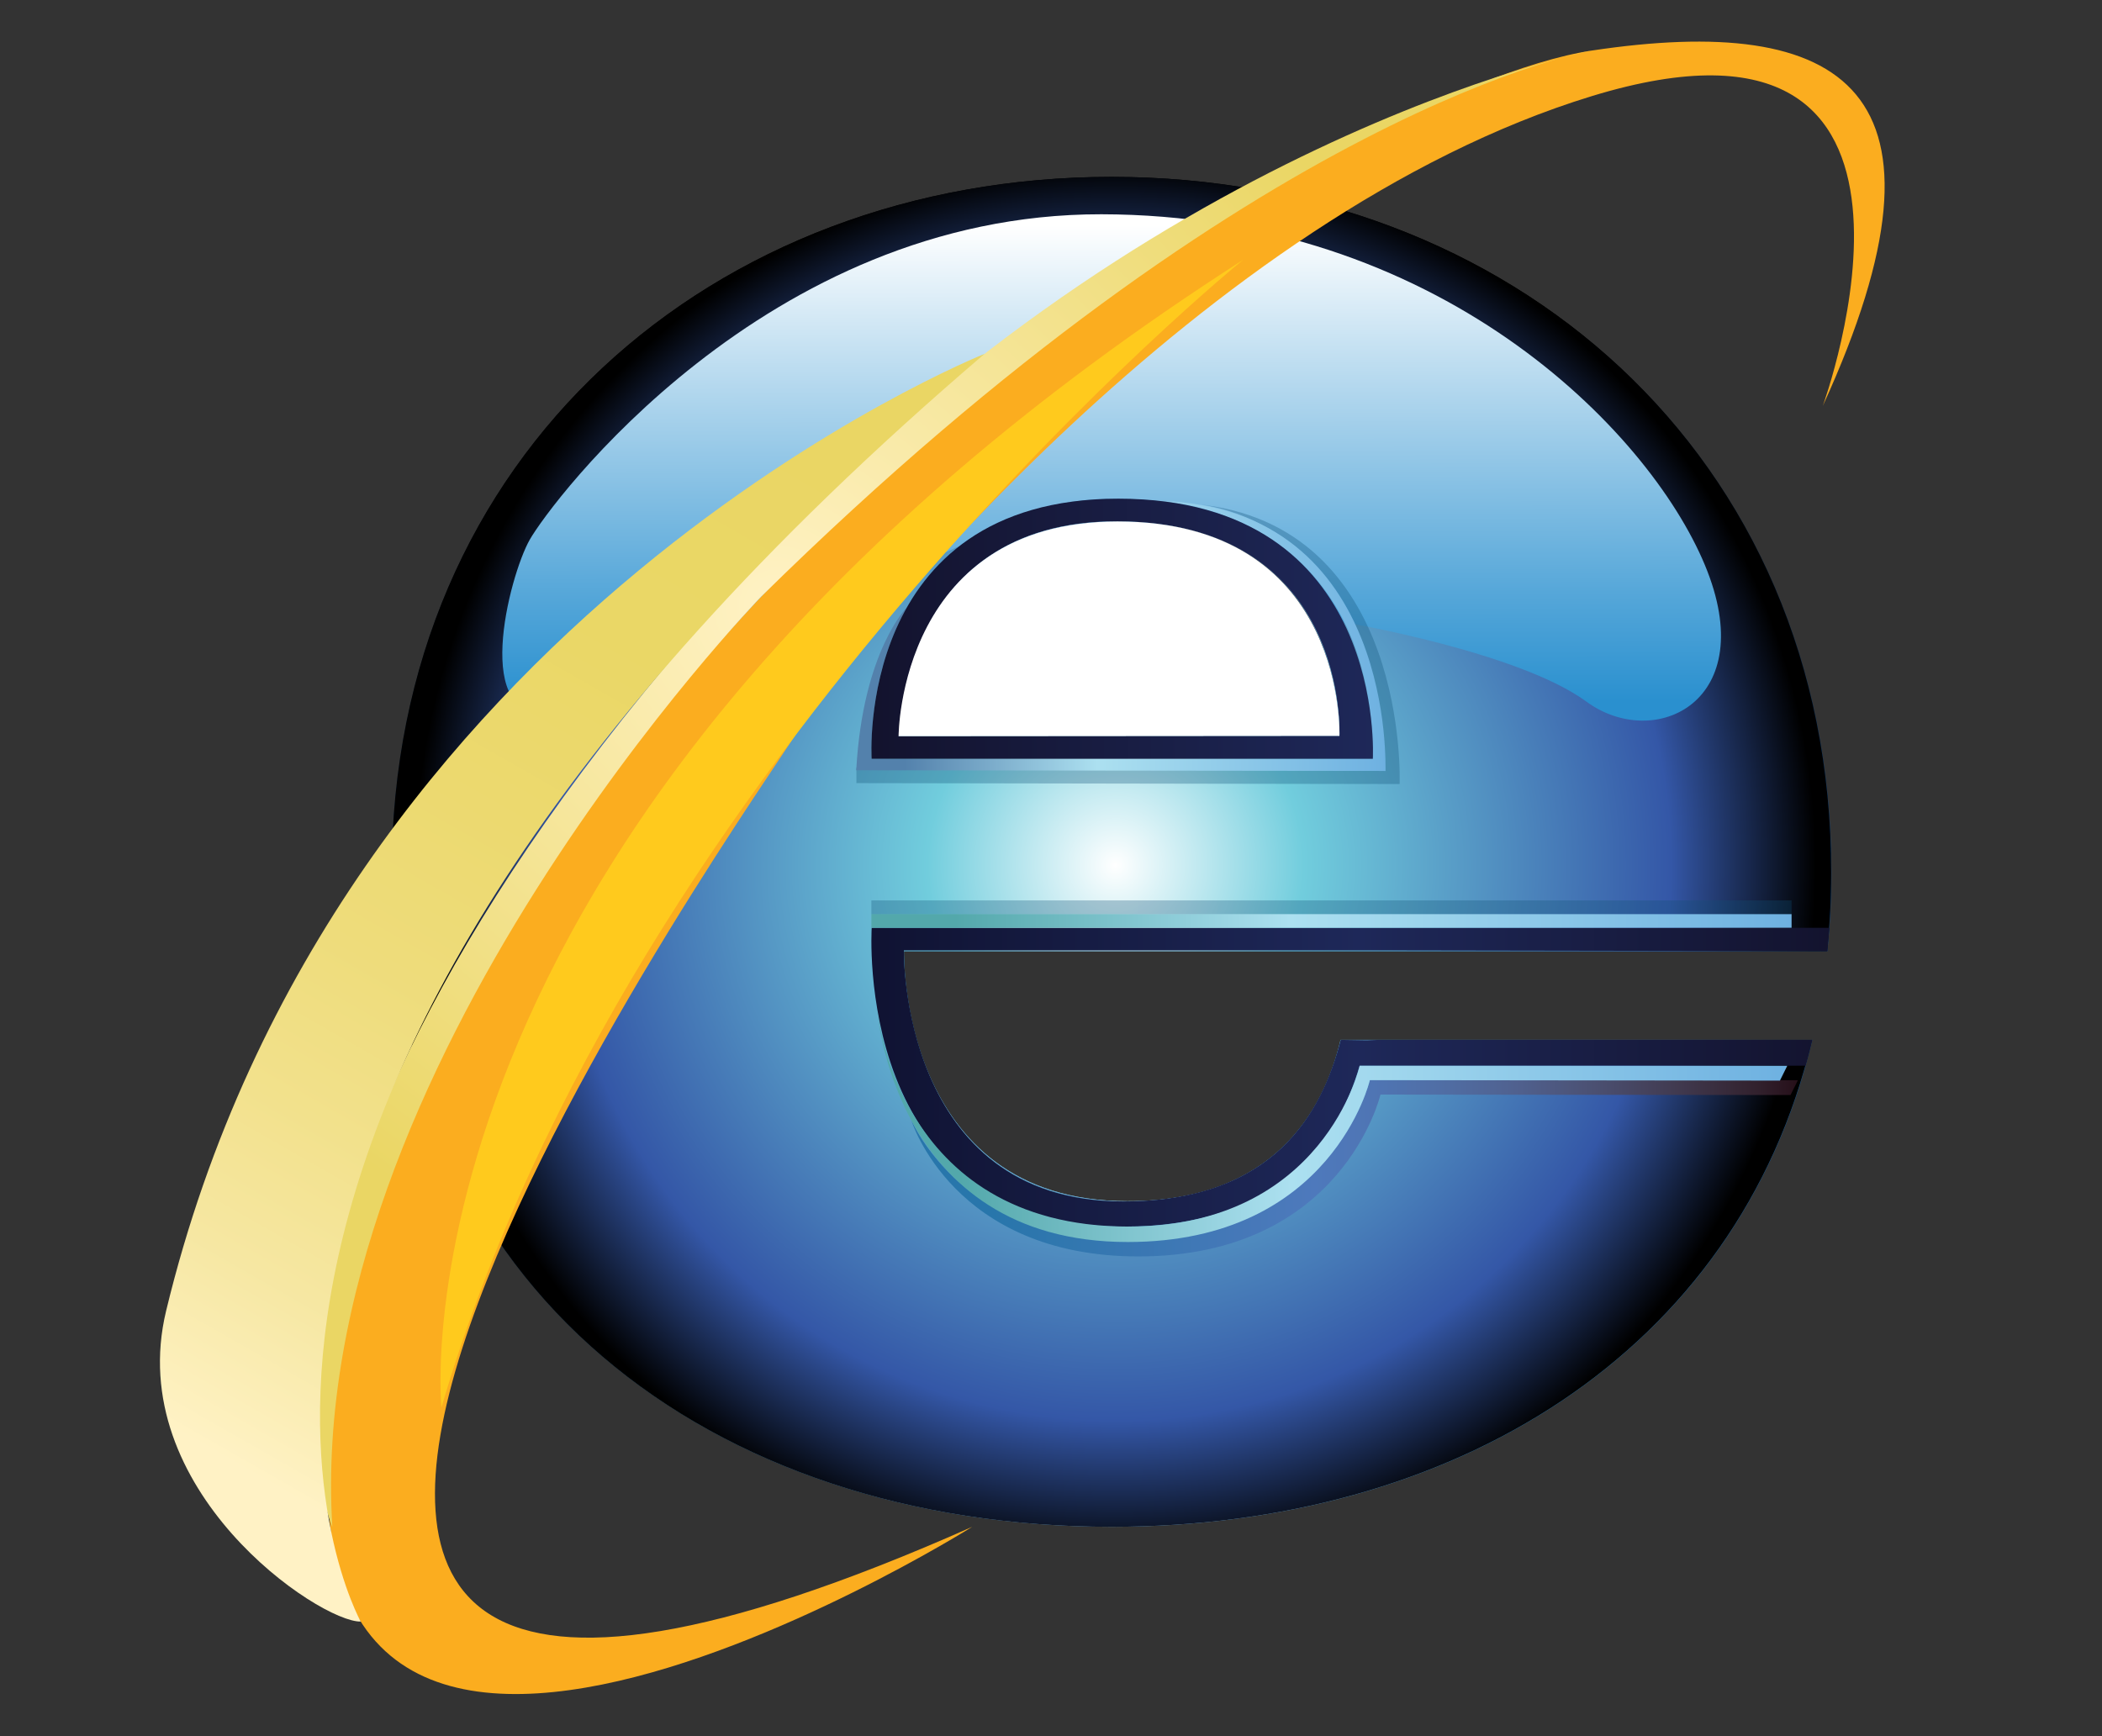 <?xml version="1.0" encoding="utf-8"?>
<!-- Generator: Adobe Illustrator 16.0.0, SVG Export Plug-In . SVG Version: 6.00 Build 0)  -->
<!DOCTYPE svg PUBLIC "-//W3C//DTD SVG 1.1//EN" "http://www.w3.org/Graphics/SVG/1.1/DTD/svg11.dtd">
<svg version="1.1" id="Layer_1" xmlns="http://www.w3.org/2000/svg" xmlns:xlink="http://www.w3.org/1999/xlink" x="0px" y="0px"
	 width="230px" height="190px" viewBox="0 0 230 190" enable-background="new 0 0 230 190" xml:space="preserve">
<rect x="0" y="0" width="230" height="190" fill="#333333" stroke="none"/>
<g>
	
		<radialGradient id="SVGID_1_" cx="452.441" cy="480.837" r="239.562" gradientTransform="matrix(0.513 0 0 0.513 -108.699 -102.182)" gradientUnits="userSpaceOnUse">
		<stop  offset="0.006" style="stop-color:#E3E6EB"/>
		<stop  offset="0.345" style="stop-color:#2A90CF"/>
		<stop  offset="0.733" style="stop-color:#074E9B"/>
		<stop  offset="0.971" style="stop-color:#000000"/>
	</radialGradient>
	<path fill="url(#SVGID_1_)" d="M146.702,113.799c-1.859,7.867-7.375,17.655-23.324,17.655c-25.086,0-24.459-27.367-24.459-27.367
		h43.029h5.603h52.401c0.284-2.786,0.438-5.654,0.438-8.606c0-45.788-35.26-76.124-78.754-76.124S42.882,49.692,42.882,95.48
		c0,45.793,35.26,71.605,78.754,71.605c37.3,0,68.521-18.998,76.664-53.287H146.702z M122.384,57.067
		c25.171-0.007,24.176,23.462,24.176,23.462H98.21C98.21,80.529,98.456,57.076,122.384,57.067z"/>
	<defs>
		<filter id="Adobe_OpacityMaskFilter" filterUnits="userSpaceOnUse" x="42.857" y="19.356" width="157.51" height="147.729">
			<feFlood  style="flood-color:white;flood-opacity:1" result="back"/>
			<feBlend  in="SourceGraphic" in2="back" mode="normal"/>
		</filter>
	</defs>
	<mask maskUnits="userSpaceOnUse" x="42.857" y="19.356" width="157.51" height="147.729" id="SVGID_2_">
		<g filter="url(#Adobe_OpacityMaskFilter)">
			<defs>
				<filter id="Adobe_OpacityMaskFilter_1_" filterUnits="userSpaceOnUse" x="42.857" y="19.356" width="157.51" height="147.729">
					<feFlood  style="flood-color:white;flood-opacity:1" result="back"/>
					<feBlend  in="SourceGraphic" in2="back" mode="normal"/>
				</filter>
			</defs>
			<mask maskUnits="userSpaceOnUse" x="42.857" y="19.356" width="157.51" height="147.729" id="SVGID_2_">
				<g filter="url(#Adobe_OpacityMaskFilter_1_)">
				</g>
			</mask>
			
				<radialGradient id="SVGID_3_" cx="449.808" cy="383.769" r="153.844" gradientTransform="matrix(0.513 0 0 0.513 -108.699 -102.182)" gradientUnits="userSpaceOnUse">
				<stop  offset="0" style="stop-color:#000000"/>
				<stop  offset="0.261" style="stop-color:#000000"/>
				<stop  offset="0.77" style="stop-color:#6B6B6B"/>
				<stop  offset="0.971" style="stop-color:#FFFFFF"/>
			</radialGradient>
			<path mask="url(#SVGID_2_)" fill="url(#SVGID_3_)" d="M146.677,113.799c-1.859,7.867-7.373,17.655-23.324,17.655
				c-25.082,0-24.456-27.367-24.456-27.367h43.028h5.604h52.399c0.286-2.786,0.439-5.654,0.439-8.606
				c0-45.788-35.259-76.124-78.756-76.124c-43.493,0-78.754,30.336-78.754,76.124c0,45.793,35.261,71.605,78.754,71.605
				c37.301,0,68.522-18.998,76.663-53.287H146.677z M122.36,57.068c25.172-0.008,24.174,23.461,24.174,23.461H98.186
				C98.186,80.529,98.43,57.076,122.36,57.068z"/>
		</g>
	</mask>
	
		<radialGradient id="SVGID_4_" cx="449.808" cy="383.769" r="153.844" gradientTransform="matrix(0.513 0 0 0.513 -108.699 -102.182)" gradientUnits="userSpaceOnUse">
		<stop  offset="0" style="stop-color:#FFFFFF"/>
		<stop  offset="0.261" style="stop-color:#71CDDD"/>
		<stop  offset="0.77" style="stop-color:#3457A7"/>
		<stop  offset="0.971" style="stop-color:#000000"/>
	</radialGradient>
	<path fill="url(#SVGID_4_)" d="M146.677,113.799c-1.859,7.867-7.373,17.655-23.324,17.655c-25.082,0-24.456-27.367-24.456-27.367
		h43.028h5.604h52.399c0.286-2.786,0.439-5.654,0.439-8.606c0-45.788-35.259-76.124-78.756-76.124
		c-43.493,0-78.754,30.336-78.754,76.124c0,45.793,35.261,71.605,78.754,71.605c37.301,0,68.522-18.998,76.663-53.287H146.677z
		 M122.36,57.068c25.172-0.008,24.174,23.461,24.174,23.461H98.186C98.186,80.529,98.43,57.076,122.36,57.068z"/>
	<defs>
		<filter id="Adobe_OpacityMaskFilter_2_" filterUnits="userSpaceOnUse" x="54.962" y="23.449" width="133.346" height="55.414">
			<feFlood  style="flood-color:white;flood-opacity:1" result="back"/>
			<feBlend  in="SourceGraphic" in2="back" mode="normal"/>
		</filter>
	</defs>
	<mask maskUnits="userSpaceOnUse" x="54.962" y="23.449" width="133.346" height="55.414" id="SVGID_5_">
		<g filter="url(#Adobe_OpacityMaskFilter_2_)">
			<defs>
				<filter id="Adobe_OpacityMaskFilter_3_" filterUnits="userSpaceOnUse" x="54.962" y="23.449" width="133.346" height="55.414">
					<feFlood  style="flood-color:white;flood-opacity:1" result="back"/>
					<feBlend  in="SourceGraphic" in2="back" mode="normal"/>
				</filter>
			</defs>
			<mask maskUnits="userSpaceOnUse" x="54.962" y="23.449" width="133.346" height="55.414" id="SVGID_5_">
				<g filter="url(#Adobe_OpacityMaskFilter_3_)">
				</g>
			</mask>
			<linearGradient id="SVGID_6_" gradientUnits="userSpaceOnUse" x1="121.565" y1="24.634" x2="121.645" y2="76.82">
				<stop  offset="0" style="stop-color:#FFFFFF"/>
				<stop  offset="0.179" style="stop-color:#DBDBDB"/>
				<stop  offset="0.747" style="stop-color:#6C6C6C"/>
				<stop  offset="1" style="stop-color:#404040"/>
			</linearGradient>
			<path mask="url(#SVGID_5_)" fill="url(#SVGID_6_)" d="M121.79,54.58c9.021,0.019,19.283,2.193,25.215,13.504
				c0,0,19.105,3.217,26.58,8.699c7.479,5.481,19.191,0,12.961-14.952c-6.23-14.954-29.378-38.332-66.043-38.382
				C83.688,23.4,60.188,55.101,57.948,59.089c-2.245,3.987-6.481,20.435,2.491,18.691C69.411,76.036,105,59.748,105,59.748
				S111.819,54.561,121.79,54.58z"/>
		</g>
	</mask>
	<linearGradient id="SVGID_7_" gradientUnits="userSpaceOnUse" x1="121.565" y1="24.634" x2="121.645" y2="76.82">
		<stop  offset="0" style="stop-color:#FFFFFF"/>
		<stop  offset="0.258" style="stop-color:#C5E1F2"/>
		<stop  offset="0.771" style="stop-color:#56A7D9"/>
		<stop  offset="1" style="stop-color:#2A90CF"/>
	</linearGradient>
	<path fill="url(#SVGID_7_)" d="M121.79,54.58c9.021,0.019,19.283,2.193,25.215,13.504c0,0,19.105,3.217,26.58,8.699
		c7.479,5.481,19.191,0,12.961-14.952c-6.23-14.954-29.378-38.332-66.043-38.382C83.688,23.4,60.188,55.101,57.948,59.089
		c-2.245,3.987-6.481,20.435,2.491,18.691C69.411,76.036,105,59.748,105,59.748S111.819,54.561,121.79,54.58z"/>
	<linearGradient id="SVGID_8_" gradientUnits="userSpaceOnUse" x1="95.346" y1="117.886" x2="200.173" y2="117.886">
		<stop  offset="0.012" style="stop-color:#101333"/>
		<stop  offset="0.509" style="stop-color:#1E2859"/>
		<stop  offset="1" style="stop-color:#13132E"/>
	</linearGradient>
	<path fill="url(#SVGID_8_)" d="M146.429,104.006h2.732h0.973l49.814,0.081l0.225-2.551h-50.229h-0.782h-53.78
		c0,0-2.171,32.698,27.564,32.698c16.768,0,23.344-9.066,25.826-17.611h48.796c0.266-0.816,0.732-2.824,0.732-2.824h-47.478
		c0-0.001-1.276,0.048-1.276,0.045l-2.844-0.045c-2.078,8.021-7.27,17.641-23.754,17.681c-24.492,0.059-24.047-27.474-24.047-27.474
		h34.435H146.429z"/>
	<path opacity="0.31" fill="#0E4E74" d="M93.707,83.996l57.882,0.372C150.712,56.067,130.7,55.146,130.7,55.146
		c23.6,2.104,22.446,30.654,22.446,30.654l-59.439-0.098V83.996z"/>
	<linearGradient id="SVGID_9_" gradientUnits="userSpaceOnUse" x1="93.689" y1="69.597" x2="151.598" y2="69.597">
		<stop  offset="0.091" style="stop-color:#5381AC"/>
		<stop  offset="0.455" style="stop-color:#ACE0F0"/>
		<stop  offset="1" style="stop-color:#6EB1E1"/>
	</linearGradient>
	<path fill="url(#SVGID_9_)" d="M126.955,54.825c0,0,23.278,0.847,23.26,28.212H95.37c0,0-0.549-8.84,3.875-16.588
		c0,0-4.839,4.778-5.557,17.848l57.9,0.071C151.589,84.368,152.795,55.534,126.955,54.825z"/>
	<defs>
		<filter id="Adobe_OpacityMaskFilter_4_" filterUnits="userSpaceOnUse" x="95.347" y="100.034" width="100.686" height="1.495">
			<feFlood  style="flood-color:white;flood-opacity:1" result="back"/>
			<feBlend  in="SourceGraphic" in2="back" mode="normal"/>
		</filter>
	</defs>
	<mask maskUnits="userSpaceOnUse" x="95.347" y="100.034" width="100.686" height="1.495" id="SVGID_10_">
		<g filter="url(#Adobe_OpacityMaskFilter_4_)">
			<defs>
				<filter id="Adobe_OpacityMaskFilter_5_" filterUnits="userSpaceOnUse" x="95.347" y="100.034" width="100.686" height="1.495">
					<feFlood  style="flood-color:white;flood-opacity:1" result="back"/>
					<feBlend  in="SourceGraphic" in2="back" mode="normal"/>
				</filter>
			</defs>
			<mask maskUnits="userSpaceOnUse" x="95.347" y="100.034" width="100.686" height="1.495" id="SVGID_10_">
				<g filter="url(#Adobe_OpacityMaskFilter_5_)">
				</g>
			</mask>
			<linearGradient id="SVGID_11_" gradientUnits="userSpaceOnUse" x1="95.347" y1="100.782" x2="196.032" y2="100.782">
				<stop  offset="0.091" style="stop-color:#FFFFFF"/>
				<stop  offset="0.455" style="stop-color:#FFFFFF"/>
				<stop  offset="1" style="stop-color:#141414"/>
			</linearGradient>
			<rect x="95.347" y="100.034" mask="url(#SVGID_10_)" fill="url(#SVGID_11_)" width="100.686" height="1.495"/>
		</g>
	</mask>
	<linearGradient id="SVGID_12_" gradientUnits="userSpaceOnUse" x1="95.347" y1="100.782" x2="196.032" y2="100.782">
		<stop  offset="0.091" style="stop-color:#53A8AB"/>
		<stop  offset="0.455" style="stop-color:#ACE0F0"/>
		<stop  offset="1" style="stop-color:#6EB1E1"/>
	</linearGradient>
	<rect x="95.347" y="100.034" fill="url(#SVGID_12_)" width="100.686" height="1.495"/>
	<defs>
		<filter id="Adobe_OpacityMaskFilter_6_" filterUnits="userSpaceOnUse" x="99.714" y="118.206" width="97.011" height="19.293">
			<feFlood  style="flood-color:white;flood-opacity:1" result="back"/>
			<feBlend  in="SourceGraphic" in2="back" mode="normal"/>
		</filter>
	</defs>
	<mask maskUnits="userSpaceOnUse" x="99.714" y="118.206" width="97.011" height="19.293" id="SVGID_13_">
		<g filter="url(#Adobe_OpacityMaskFilter_6_)">
			<defs>
				<filter id="Adobe_OpacityMaskFilter_7_" filterUnits="userSpaceOnUse" x="99.714" y="118.206" width="97.011" height="19.293">
					<feFlood  style="flood-color:white;flood-opacity:1" result="back"/>
					<feBlend  in="SourceGraphic" in2="back" mode="normal"/>
				</filter>
			</defs>
			<mask maskUnits="userSpaceOnUse" x="99.714" y="118.206" width="97.011" height="19.293" id="SVGID_13_">
				<g filter="url(#Adobe_OpacityMaskFilter_7_)">
				</g>
			</mask>
			<linearGradient id="SVGID_14_" gradientUnits="userSpaceOnUse" x1="99.714" y1="127.853" x2="196.725" y2="127.853">
				<stop  offset="0.091" style="stop-color:#737373"/>
				<stop  offset="0.455" style="stop-color:#828282"/>
				<stop  offset="0.63" style="stop-color:#878787"/>
				<stop  offset="0.839" style="stop-color:#969696"/>
				<stop  offset="1" style="stop-color:#A6A6A6"/>
			</linearGradient>
			<path mask="url(#SVGID_13_)" fill="url(#SVGID_14_)" d="M99.714,122.59c0,0,5.906,13.955,24.908,13.22
				c21.395-0.825,25.267-17.604,25.267-17.604l46.836,0.009l-0.805,1.621l-44.869-0.052c0,0-4.125,17.715-26.489,17.715
				C104.25,137.499,99.714,122.59,99.714,122.59z"/>
		</g>
	</mask>
	<linearGradient id="SVGID_15_" gradientUnits="userSpaceOnUse" x1="99.714" y1="127.853" x2="196.725" y2="127.853">
		<stop  offset="0.091" style="stop-color:#2876AB"/>
		<stop  offset="0.455" style="stop-color:#4E79BC"/>
		<stop  offset="0.52" style="stop-color:#4F75B4"/>
		<stop  offset="0.597" style="stop-color:#506EA5"/>
		<stop  offset="0.682" style="stop-color:#50618F"/>
		<stop  offset="0.77" style="stop-color:#4B5072"/>
		<stop  offset="0.863" style="stop-color:#413A50"/>
		<stop  offset="0.957" style="stop-color:#31202C"/>
		<stop  offset="1" style="stop-color:#260F19"/>
	</linearGradient>
	<path fill="url(#SVGID_15_)" d="M99.714,122.59c0,0,5.906,13.955,24.908,13.22c21.395-0.825,25.267-17.604,25.267-17.604
		l46.836,0.009l-0.805,1.621l-44.869-0.052c0,0-4.125,17.715-26.489,17.715C104.25,137.499,99.714,122.59,99.714,122.59z"/>
	<defs>
		<filter id="Adobe_OpacityMaskFilter_8_" filterUnits="userSpaceOnUse" x="95.347" y="98.537" width="100.686" height="1.497">
			<feFlood  style="flood-color:white;flood-opacity:1" result="back"/>
			<feBlend  in="SourceGraphic" in2="back" mode="normal"/>
		</filter>
	</defs>
	<mask maskUnits="userSpaceOnUse" x="95.347" y="98.537" width="100.686" height="1.497" id="SVGID_16_">
		<g filter="url(#Adobe_OpacityMaskFilter_8_)">
			<defs>
				<filter id="Adobe_OpacityMaskFilter_9_" filterUnits="userSpaceOnUse" x="95.347" y="98.537" width="100.686" height="1.497">
					<feFlood  style="flood-color:white;flood-opacity:1" result="back"/>
					<feBlend  in="SourceGraphic" in2="back" mode="normal"/>
				</filter>
			</defs>
			<mask maskUnits="userSpaceOnUse" x="95.347" y="98.537" width="100.686" height="1.497" id="SVGID_16_">
				<g filter="url(#Adobe_OpacityMaskFilter_9_)">
				</g>
			</mask>
			<linearGradient id="SVGID_17_" gradientUnits="userSpaceOnUse" x1="95.347" y1="99.286" x2="196.032" y2="99.286">
				<stop  offset="0" style="stop-color:#575757"/>
				<stop  offset="1" style="stop-color:#8A8A8A"/>
			</linearGradient>
			<rect x="95.347" y="98.537" mask="url(#SVGID_16_)" fill="url(#SVGID_17_)" width="100.686" height="1.497"/>
		</g>
	</mask>
	<linearGradient id="SVGID_18_" gradientUnits="userSpaceOnUse" x1="95.347" y1="99.286" x2="196.032" y2="99.286">
		<stop  offset="0" style="stop-color:#145478"/>
		<stop  offset="1" style="stop-color:#0E4E74"/>
	</linearGradient>
	<rect x="95.347" y="98.537" opacity="0.31" fill="url(#SVGID_18_)" width="100.686" height="1.497"/>
	<defs>
		<filter id="Adobe_OpacityMaskFilter_10_" filterUnits="userSpaceOnUse" x="95.964" y="110.282" width="99.599" height="25.639">
			<feFlood  style="flood-color:white;flood-opacity:1" result="back"/>
			<feBlend  in="SourceGraphic" in2="back" mode="normal"/>
		</filter>
	</defs>
	<mask maskUnits="userSpaceOnUse" x="95.964" y="110.282" width="99.599" height="25.639" id="SVGID_19_">
		<g filter="url(#Adobe_OpacityMaskFilter_10_)">
			<defs>
				<filter id="Adobe_OpacityMaskFilter_11_" filterUnits="userSpaceOnUse" x="95.964" y="110.282" width="99.599" height="25.639">
					<feFlood  style="flood-color:white;flood-opacity:1" result="back"/>
					<feBlend  in="SourceGraphic" in2="back" mode="normal"/>
				</filter>
			</defs>
			<mask maskUnits="userSpaceOnUse" x="95.964" y="110.282" width="99.599" height="25.639" id="SVGID_19_">
				<g filter="url(#Adobe_OpacityMaskFilter_11_)">
				</g>
			</mask>
			<linearGradient id="SVGID_20_" gradientUnits="userSpaceOnUse" x1="95.964" y1="123.102" x2="195.562" y2="123.102">
				<stop  offset="0.091" style="stop-color:#FFFFFF"/>
				<stop  offset="0.455" style="stop-color:#FFFFFF"/>
				<stop  offset="1" style="stop-color:#000000"/>
			</linearGradient>
			<path mask="url(#SVGID_19_)" fill="url(#SVGID_20_)" d="M95.964,110.282c0,0,1.889,23.952,27.498,23.948
				c21.408-0.003,25.313-17.594,25.313-17.594h46.787l-0.805,1.621l-44.869-0.052c0,0-4.126,17.715-26.489,17.715
				C97.565,135.921,95.964,110.282,95.964,110.282z"/>
		</g>
	</mask>
	<linearGradient id="SVGID_21_" gradientUnits="userSpaceOnUse" x1="95.964" y1="123.102" x2="195.562" y2="123.102">
		<stop  offset="0.091" style="stop-color:#53A8AB"/>
		<stop  offset="0.455" style="stop-color:#ACE0F0"/>
		<stop  offset="1" style="stop-color:#6EB1E1"/>
	</linearGradient>
	<path fill="url(#SVGID_21_)" d="M95.964,110.282c0,0,1.889,23.952,27.498,23.948c21.408-0.003,25.313-17.594,25.313-17.594h46.787
		l-0.805,1.621l-44.869-0.052c0,0-4.126,17.715-26.489,17.715C97.565,135.921,95.964,110.282,95.964,110.282z"/>
	<linearGradient id="SVGID_22_" gradientUnits="userSpaceOnUse" x1="150.775" y1="68.765" x2="95.892" y2="68.922">
		<stop  offset="0" style="stop-color:#1E2859"/>
		<stop  offset="1" style="stop-color:#13132E"/>
	</linearGradient>
	<path fill="url(#SVGID_22_)" d="M122.37,54.575c-28.828,0.002-27,28.462-27,28.462h54.845
		C150.215,83.037,151.861,54.575,122.37,54.575z M146.56,80.529l-48.236,0.035c0,0,0.183-23.664,24.049-23.515
		C147.696,57.209,146.56,80.529,146.56,80.529z"/>
	<path fill="#FBAD1F" d="M199.454,44.41c0,0,17.096-46.854-25.272-33.894c-42.365,12.959-80.247,59.334-87.725,70.788
		c-7.477,11.454-94.87,136.729,19.919,85.787c0,0-85.215,53.517-68.268-22.497C55.685,65.76,146.769,9.644,174.182,5.531
		C201.597,1.419,215.403,9.518,199.454,44.41z"/>
	<path fill="#FFCA1D" d="M136.027,28.43c0,0-66.793,54.08-87.727,125.607C48.301,154.037,41.571,88.99,136.027,28.43z"/>
	
		<radialGradient id="SVGID_23_" cx="290.768" cy="223.534" r="34.102" gradientTransform="matrix(2.215 0 0 2.215 -559.172 -428.735)" gradientUnits="userSpaceOnUse">
		<stop  offset="0" style="stop-color:#FFF2C5"/>
		<stop  offset="1" style="stop-color:#EAD664"/>
	</radialGradient>
	<path fill="url(#SVGID_23_)" d="M174.182,5.531c0,0-36.243,5.945-90.889,59.755c0,0-50.03,51.61-46.929,101.8
		c0,0-16.289-36.267,44.75-103.688C124.811,15.132,174.182,5.531,174.182,5.531z"/>
	<defs>
		<filter id="Adobe_OpacityMaskFilter_12_" filterUnits="userSpaceOnUse" x="17.502" y="38.723" width="90.231" height="138.734">
			<feFlood  style="flood-color:white;flood-opacity:1" result="back"/>
			<feBlend  in="SourceGraphic" in2="back" mode="normal"/>
		</filter>
	</defs>
	<mask maskUnits="userSpaceOnUse" x="17.502" y="38.723" width="90.231" height="138.734" id="SVGID_24_">
		<g filter="url(#Adobe_OpacityMaskFilter_12_)">
			<defs>
				<filter id="Adobe_OpacityMaskFilter_13_" filterUnits="userSpaceOnUse" x="17.502" y="38.723" width="90.231" height="138.734">
					<feFlood  style="flood-color:white;flood-opacity:1" result="back"/>
					<feBlend  in="SourceGraphic" in2="back" mode="normal"/>
				</filter>
			</defs>
			<mask maskUnits="userSpaceOnUse" x="17.502" y="38.723" width="90.231" height="138.734" id="SVGID_24_">
				<g filter="url(#Adobe_OpacityMaskFilter_13_)">
				</g>
			</mask>
			<linearGradient id="SVGID_25_" gradientUnits="userSpaceOnUse" x1="25.687" y1="160.173" x2="91.35" y2="45.155">
				<stop  offset="0" style="stop-color:#000000"/>
				<stop  offset="0.003" style="stop-color:#020202"/>
				<stop  offset="0.085" style="stop-color:#373737"/>
				<stop  offset="0.169" style="stop-color:#656565"/>
				<stop  offset="0.26" style="stop-color:#8F8F8F"/>
				<stop  offset="0.354" style="stop-color:#B1B1B1"/>
				<stop  offset="0.453" style="stop-color:#CECECE"/>
				<stop  offset="0.559" style="stop-color:#E4E4E4"/>
				<stop  offset="0.675" style="stop-color:#F3F3F3"/>
				<stop  offset="0.808" style="stop-color:#FCFCFC"/>
				<stop  offset="1" style="stop-color:#FFFFFF"/>
			</linearGradient>
			<path mask="url(#SVGID_24_)" fill="url(#SVGID_25_)" d="M107.733,38.723c0,0-71.112,28.331-89.557,104.733
				c-4.729,19.596,16.813,34.097,21.297,34.001C39.474,177.457,8.925,123.102,107.733,38.723z"/>
		</g>
	</mask>
	<linearGradient id="SVGID_26_" gradientUnits="userSpaceOnUse" x1="25.687" y1="160.173" x2="91.35" y2="45.155">
		<stop  offset="0" style="stop-color:#FFF2C5"/>
		<stop  offset="0.027" style="stop-color:#FDF0BE"/>
		<stop  offset="0.149" style="stop-color:#F6E7A2"/>
		<stop  offset="0.28" style="stop-color:#F2E18C"/>
		<stop  offset="0.419" style="stop-color:#EEDC7B"/>
		<stop  offset="0.572" style="stop-color:#ECD96F"/>
		<stop  offset="0.748" style="stop-color:#EAD766"/>
		<stop  offset="1" style="stop-color:#EAD664"/>
	</linearGradient>
	<path fill="url(#SVGID_26_)" d="M107.733,38.723c0,0-71.112,28.331-89.557,104.733c-4.729,19.596,16.813,34.097,21.297,34.001
		C39.474,177.457,8.925,123.102,107.733,38.723z"/>
	<path fill="#FFFFFF" d="M98.323,80.564l48.236-0.035c0,0,0.854-22.733-23.129-23.446C98.323,56.336,98.323,80.564,98.323,80.564z"
		/>
</g>
</svg>
